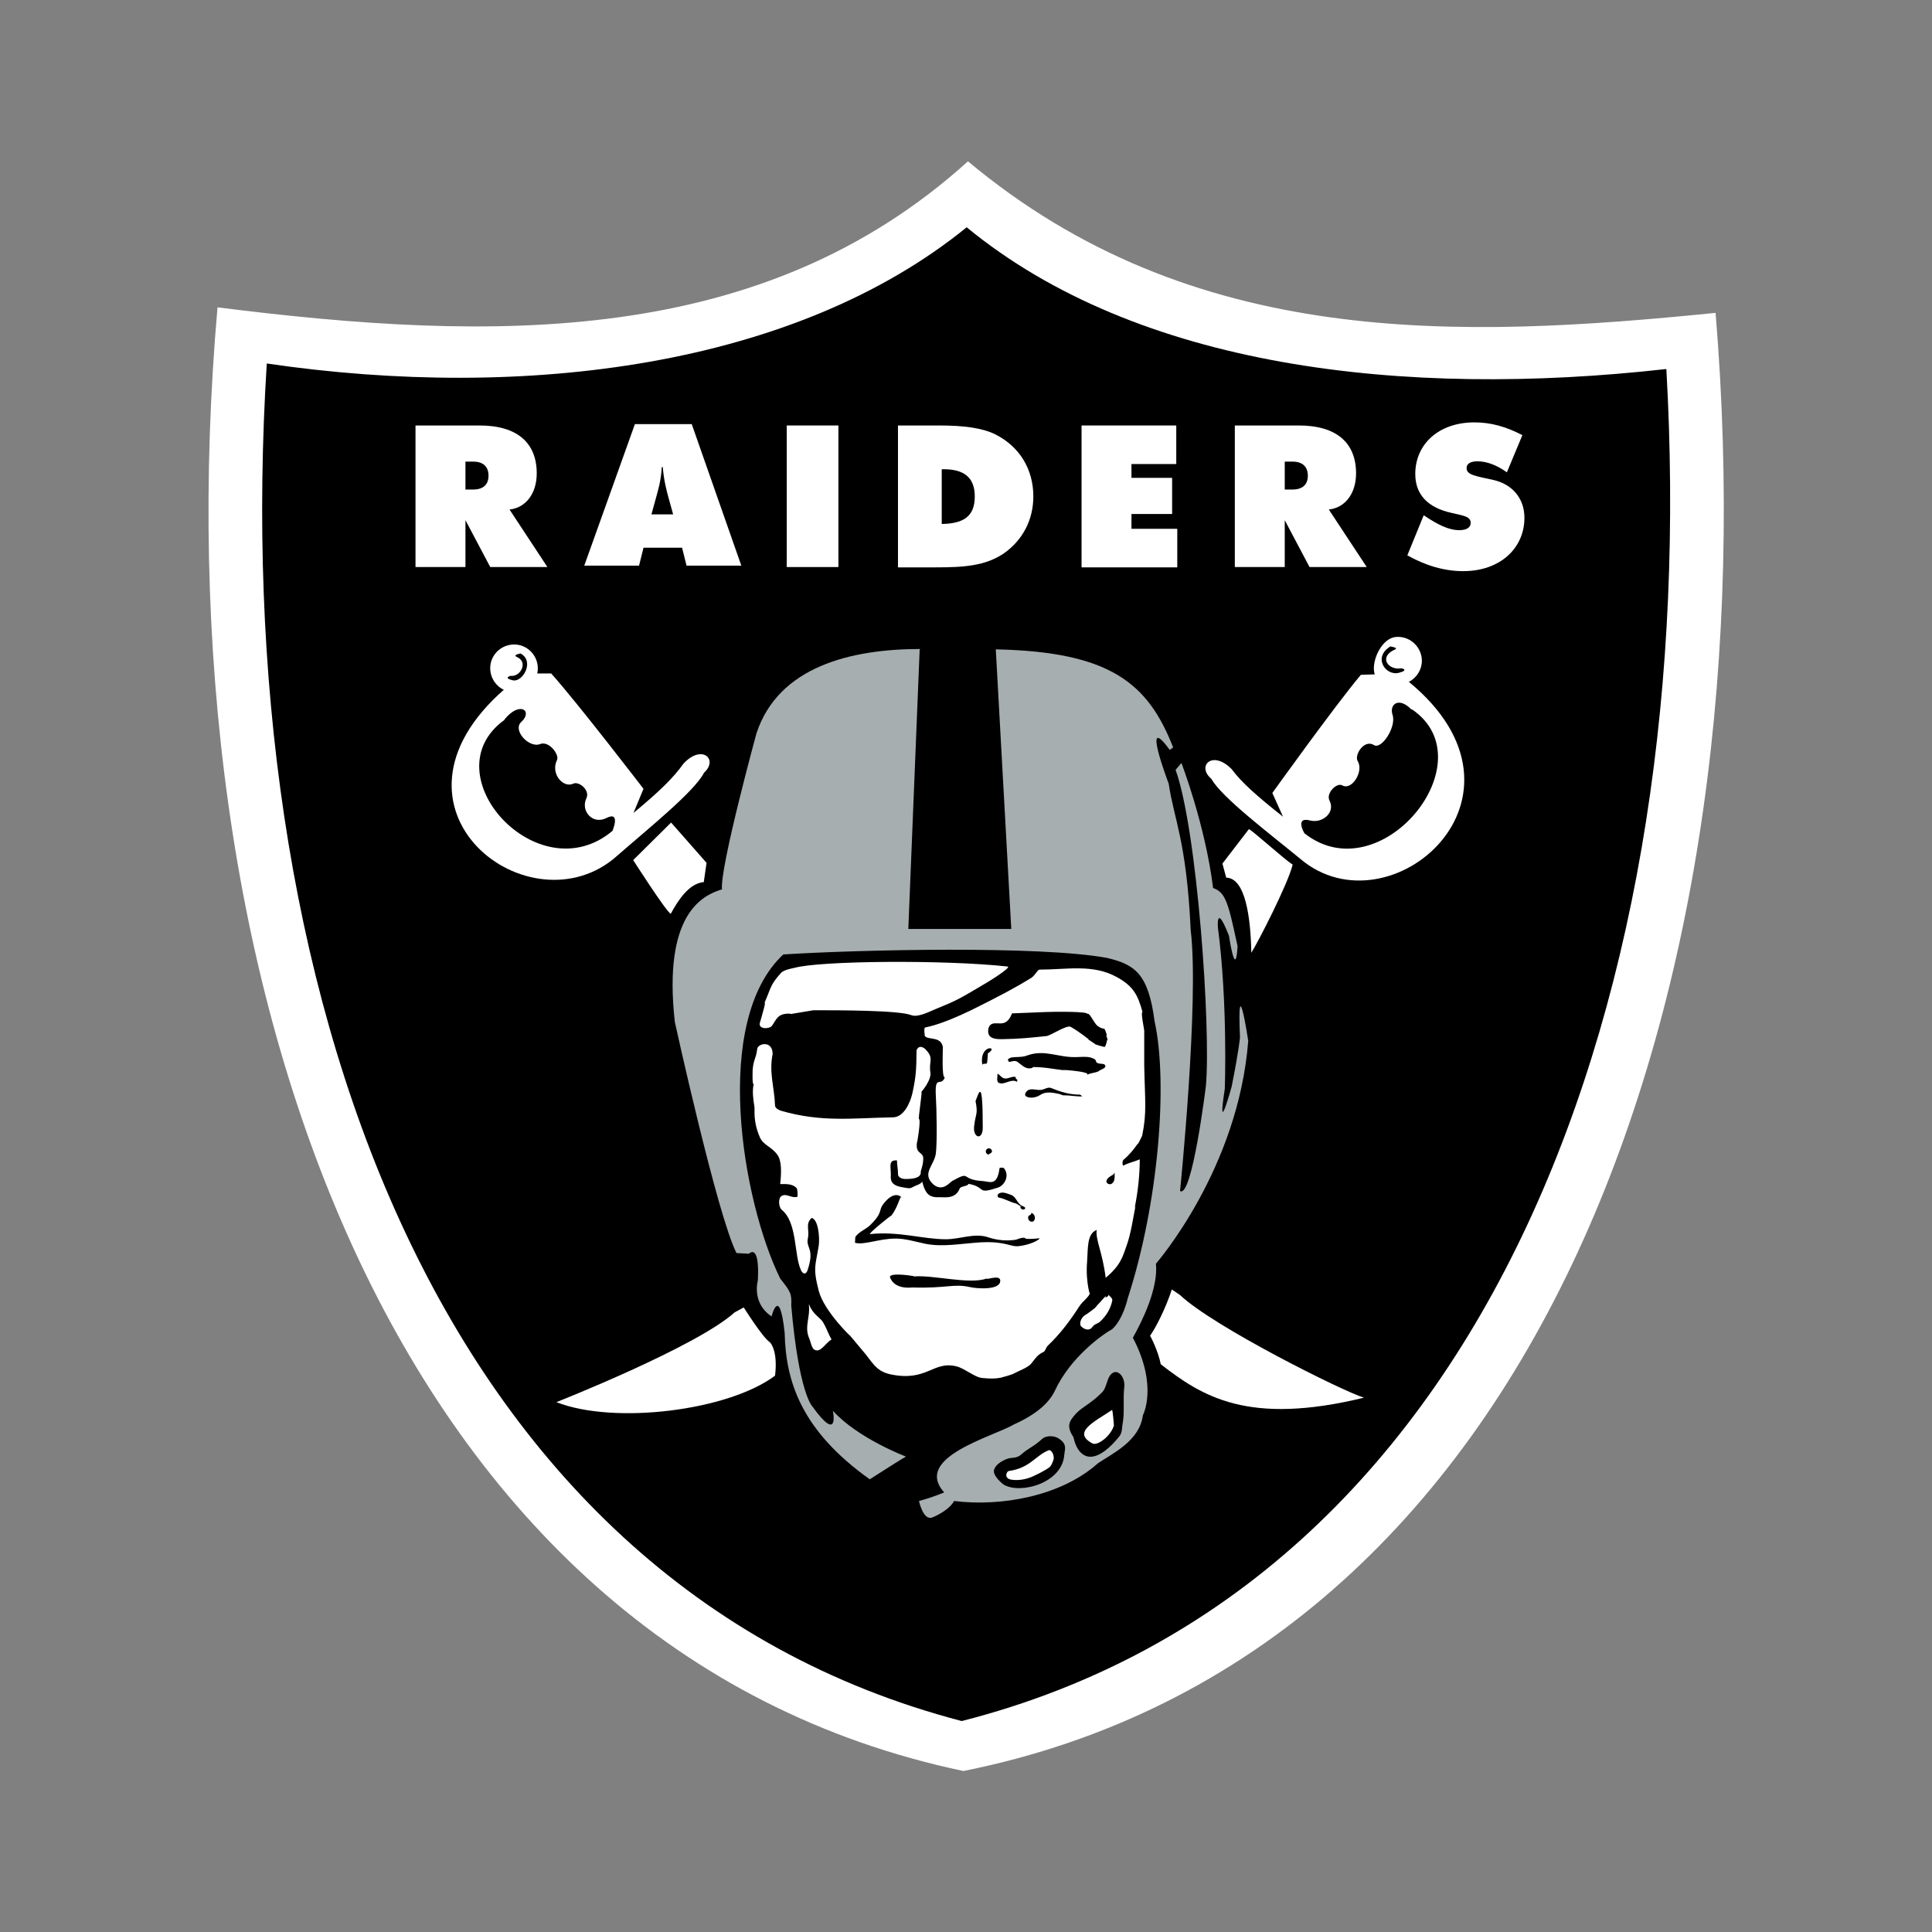 <svg width="48" height="48" viewBox="0 0 48 48" fill="none" xmlns="http://www.w3.org/2000/svg">
<rect x="0" y="0" width="48" height="48" fill="#808080" stroke="none"/>
<path d="M24.048 4.009C18.931 8.637 12.257 8.501 5.404 7.636C3.932 24.432 9.682 41.005 23.936 44C38.328 41.117 44.018 24.578 42.623 7.773C36.24 8.415 29.635 8.68 24.039 4L24.048 4.009Z" fill="white"/>
<path d="M24.022 5.643C19.761 9.108 13.045 9.972 6.628 9.031C5.669 24.347 10.666 39.303 23.894 42.759C37.139 39.38 42.273 24.483 41.4 9.168C34.854 9.904 28.266 9.134 24.022 5.651V5.643Z" fill="black"/>
<path d="M29.113 32.039C28.959 32.509 28.719 32.98 28.574 33.185C28.574 33.185 28.77 33.544 28.839 33.895C29.866 34.691 31.004 35.427 33.887 34.725C33.374 34.571 30.148 32.963 29.318 32.175L29.104 32.03L29.113 32.039Z" fill="white"/>
<path d="M18.478 32.483C18.478 32.483 18.957 33.245 19.128 33.348C19.128 33.348 19.333 33.536 19.256 34.178C18.093 35.05 15.261 35.401 13.823 34.836C13.823 34.836 17.297 33.467 18.255 32.603L18.478 32.483Z" fill="white"/>
<path d="M27.47 32.201C27.401 32.27 27.341 32.347 27.273 32.415C27.247 32.441 27.222 32.483 27.188 32.509C27.11 32.569 27.034 32.629 26.948 32.68C26.862 32.74 26.794 32.894 26.871 32.963C26.939 33.023 27.059 33.082 27.145 32.963C27.188 32.894 27.282 32.886 27.333 32.834C27.478 32.697 27.59 32.526 27.632 32.321C27.649 32.252 27.581 32.218 27.538 32.167C27.547 32.227 27.47 32.21 27.47 32.252C27.47 32.235 27.47 32.227 27.47 32.21V32.201Z" fill="white"/>
<path d="M20.104 32.415C20.189 32.646 20.377 32.74 20.437 32.834C20.531 32.98 20.574 33.134 20.66 33.279C20.506 33.365 20.394 33.613 20.24 33.536C20.163 33.502 20.146 33.339 20.095 33.228C19.984 32.945 20.138 32.706 20.095 32.415H20.104Z" fill="white"/>
<path d="M22.875 16.124C21.138 16.124 19.341 16.561 18.794 18.22C18.794 18.22 17.878 21.574 17.938 22.096C17.451 22.242 16.467 22.712 16.766 25.39C16.766 25.39 17.819 30.191 18.298 31.132L18.606 31.149C18.606 31.149 18.88 30.858 18.828 31.816C18.828 31.816 18.666 32.372 19.17 32.706C19.17 32.706 19.367 31.902 19.495 33.117C19.521 34.297 19.889 35.529 21.609 36.753C21.609 36.753 22.422 36.231 22.507 36.188C22.507 36.188 21.309 35.735 20.693 35.05C20.693 35.05 20.864 35.889 20.18 34.939C20.18 34.939 19.846 34.614 19.658 32.432C19.675 32.133 19.632 32.081 19.384 31.765C18.434 29.831 17.682 25.365 19.461 23.713C21.344 23.594 25.827 23.491 27.504 23.799C28.189 23.962 28.531 24.184 28.685 25.373C29.018 26.871 28.796 29.865 28.017 32.261C28.017 32.261 27.906 32.774 27.632 33.023C27.41 33.142 26.597 33.707 26.203 34.563C26.058 34.862 25.733 35.145 25.203 35.384C24.663 35.701 22.678 36.205 23.457 37.078C23.457 37.078 23.235 37.181 22.832 37.292C22.832 37.292 22.935 37.78 23.157 37.703C23.157 37.703 23.56 37.549 23.705 37.292C24.877 37.438 26.366 37.172 27.282 36.351C27.641 36.111 28.317 35.795 28.394 35.162C28.394 35.162 28.779 34.443 28.146 33.236C28.385 32.809 28.779 32.004 28.719 31.397C28.745 31.363 30.764 29.044 31.012 25.861C31.012 25.861 30.73 23.987 30.807 25.776C30.807 25.776 30.781 26.092 30.601 26.991C30.601 26.991 30.225 28.377 30.43 27.05C30.43 27.05 30.507 24.937 30.259 23.046C30.259 23.046 30.199 22.345 30.576 23.363C30.627 23.551 30.516 23.132 30.516 23.132C30.516 23.132 30.695 24.424 30.747 23.508C30.516 22.439 30.456 22.173 30.139 22.062C29.943 20.488 29.352 18.956 29.352 18.956L29.207 19.127C29.746 20.616 30.088 25.562 29.96 26.982C29.96 26.982 29.617 29.78 29.318 29.591C29.318 29.591 29.797 24.869 29.583 23.114C29.48 20.89 29.164 20.351 29.036 19.47C29.036 19.47 28.334 17.63 29.061 18.631L29.147 18.571C28.522 16.971 27.581 16.193 24.74 16.133L25.125 23.08H22.567L22.849 16.133L22.875 16.124Z" fill="#A6AEB0"/>
<path d="M19.641 25.194C19.641 25.194 20.214 25.099 20.206 25.099C20.839 25.099 22.319 25.099 22.636 25.219C22.798 25.288 23.089 25.134 23.235 25.074C23.765 24.86 23.834 24.817 24.398 24.483C24.492 24.432 25.151 24.03 25.032 24.013C23.491 23.842 20.36 23.867 19.735 24.047C19.735 24.047 19.47 24.09 19.401 24.175C19.111 24.501 19.171 24.526 18.965 24.98C19.093 24.689 18.897 25.348 18.88 25.407C18.828 25.579 19.119 25.57 19.179 25.485C19.29 25.339 19.307 25.168 19.641 25.185V25.194Z" fill="white"/>
<path d="M28.214 29.951C28.146 30.284 28.103 30.627 27.992 30.943C27.889 31.234 27.838 31.439 27.47 31.747C27.393 31.114 27.213 30.798 27.247 30.558C26.999 30.652 27.033 31.02 27.008 31.354C26.965 31.884 27.11 32.278 27.076 32.115C27.093 32.193 26.888 32.338 26.82 32.449C26.588 32.809 26.34 33.142 26.032 33.433C25.989 33.476 25.972 33.561 25.93 33.587C25.759 33.664 25.716 33.767 25.613 33.887C25.527 33.981 25.314 34.058 25.202 34.118C25.134 34.16 24.92 34.212 24.86 34.229C24.732 34.255 24.612 34.255 24.415 34.237C24.227 34.229 23.97 33.998 23.765 33.947C23.174 33.801 23.038 34.34 22.114 34.143C21.737 34.058 21.66 33.81 21.421 33.544C21.378 33.493 21.147 33.219 21.113 33.176C21.207 33.279 20.479 32.595 20.342 32.073C20.188 31.482 20.265 31.439 20.342 30.943C20.368 30.755 20.334 30.293 20.163 30.259C20 30.421 20.12 30.541 20.069 30.781C20.026 31.012 20.24 31.02 20.069 31.542C20.026 31.688 19.94 31.653 19.898 31.551C19.726 31.183 19.812 30.379 19.427 30.062C19.341 29.994 19.333 29.771 19.41 29.72C19.53 29.634 19.649 29.771 19.803 29.737C19.829 29.737 19.812 29.54 19.795 29.523C19.666 29.369 19.384 29.437 19.384 29.412C19.418 29.112 19.418 28.838 19.316 28.693C19.17 28.488 18.965 28.453 18.879 28.257C18.7 27.837 18.76 27.598 18.742 27.487C18.717 27.341 18.683 27.102 18.725 26.939C18.683 26.948 18.7 26.588 18.7 26.571C18.725 26.306 18.777 26.323 18.811 26.075C18.811 25.921 19.196 25.835 19.196 26.186C19.102 26.648 19.239 27.007 19.256 27.47C19.256 27.529 19.35 27.581 19.41 27.598C20.419 27.889 21.181 27.777 22.182 27.76C22.447 27.76 22.61 27.418 22.67 27.153C22.764 26.716 22.764 26.571 22.772 26.092C22.824 25.964 22.944 25.998 23.029 26.109C23.2 26.306 23.072 26.383 23.115 26.64C23.149 26.836 22.892 27.127 22.892 27.127C22.918 27.127 22.807 27.795 22.832 27.803C22.884 27.803 22.79 28.402 22.781 28.385C22.738 28.71 22.969 28.59 22.935 28.83C22.935 28.941 22.875 29.087 22.875 29.112C22.909 29.335 22.413 29.283 22.499 29.292C22.387 29.292 22.302 29.241 22.31 29.155C22.31 29.035 22.285 28.941 22.285 28.83C22.045 28.813 22.148 29.01 22.131 29.258C22.131 29.369 22.199 29.454 22.379 29.489C22.576 29.523 22.593 29.54 22.687 29.489C22.738 29.454 22.892 29.42 22.909 29.352C23.003 29.703 23.106 29.754 23.371 29.745C23.483 29.745 23.739 29.788 23.842 29.532C23.868 29.463 24.039 29.48 24.064 29.412C24.518 29.497 24.244 29.686 24.792 29.506C24.954 29.454 25.091 29.215 24.946 29.027C24.928 29.001 24.843 29.01 24.834 29.018C24.774 29.489 24.586 29.352 24.415 29.343C23.833 29.309 24.15 29.07 23.654 29.343C23.594 29.378 23.423 29.617 23.192 29.429C22.884 29.155 23.217 28.95 23.252 28.65C23.286 28.376 23.269 27.512 23.252 27.256C23.217 26.665 23.371 27.024 23.474 26.768C23.388 26.785 23.431 26.041 23.423 26.006C23.371 25.741 23.063 25.844 22.978 25.741C22.978 25.741 22.944 25.536 22.986 25.527C23.337 25.459 23.782 25.262 24.107 25.108C24.852 24.74 25.262 24.518 25.622 24.295C25.724 24.227 25.776 24.09 25.827 24.09C26.503 24.09 27.153 23.944 27.752 24.278C28.171 24.509 28.274 24.74 28.385 25.142C28.334 25.142 28.428 25.57 28.428 25.604C28.428 25.869 28.428 26.34 28.428 26.477C28.445 27.341 28.497 27.632 28.377 28.214C28.377 28.214 28.283 28.428 28.257 28.428C28.188 28.53 28.06 28.693 27.915 28.813C27.872 28.847 27.889 28.975 27.915 28.958C28.009 28.898 28.18 28.864 28.317 28.804C28.317 29.172 28.274 29.608 28.188 30.019L28.214 29.951Z" fill="white"/>
<path d="M27.043 25.818C27.043 25.818 26.812 25.63 26.598 25.51C26.504 25.459 26.093 25.733 25.999 25.741C25.579 25.784 25.34 25.81 24.904 25.818C24.792 25.818 24.638 25.818 24.578 25.724C24.536 25.664 24.544 25.544 24.587 25.485C24.724 25.313 24.981 25.604 25.143 25.177C25.143 25.177 25.639 25.159 25.793 25.151C26.315 25.125 27.077 25.134 27.008 25.194C27.068 25.134 27.171 25.416 27.274 25.493C27.47 25.63 27.41 25.45 27.505 25.724C27.445 25.664 27.556 25.887 27.505 25.835C27.505 25.861 27.47 25.989 27.453 26.006C27.436 26.024 27.248 25.955 27.214 25.947C27.231 25.947 27.034 25.827 27.043 25.827V25.818Z" fill="black"/>
<path d="M24.544 26.169C24.843 25.989 24.313 25.938 24.407 26.46C24.407 26.409 24.509 26.443 24.518 26.417C24.535 26.383 24.535 26.255 24.544 26.16V26.169Z" fill="black"/>
<path d="M24.236 27.35C24.305 27.701 24.236 27.658 24.202 27.983C24.168 28.274 24.416 28.342 24.416 28.017C24.416 26.776 24.33 27.119 24.236 27.358V27.35Z" fill="black"/>
<path d="M27.692 29.129C27.666 29.198 27.615 29.198 27.564 29.241C27.521 29.266 27.47 29.335 27.495 29.378C27.504 29.403 27.555 29.429 27.589 29.42C27.623 29.42 27.658 29.378 27.675 29.343C27.701 29.275 27.692 29.198 27.692 29.129V29.129Z" fill="black"/>
<path d="M24.569 28.676C24.569 28.676 24.646 28.642 24.646 28.608C24.646 28.565 24.612 28.53 24.569 28.53C24.526 28.53 24.492 28.565 24.492 28.608C24.492 28.65 24.526 28.684 24.569 28.684V28.676Z" fill="black"/>
<path d="M27.316 26.605C27.205 26.665 27.102 26.648 27 26.708C27.171 26.614 26.093 26.554 26.503 26.597C26.212 26.571 25.981 26.511 25.682 26.511C25.682 26.494 25.622 26.554 25.622 26.537C25.477 26.571 25.391 26.46 25.28 26.383C25.203 26.331 25.134 26.383 25.057 26.383C25.074 26.357 25.032 26.34 25.04 26.323C25.057 26.297 25.109 26.28 25.126 26.272C25.254 26.255 25.408 26.272 25.528 26.22C25.964 26.066 26.298 26.28 26.743 26.263C26.88 26.263 27.077 26.229 27.205 26.323C27.231 26.34 27.231 26.391 27.248 26.4C27.308 26.443 27.41 26.417 27.445 26.451C27.513 26.528 27.376 26.562 27.299 26.605H27.316Z" fill="black"/>
<path d="M26.888 27.239C26.888 27.239 26.845 27.196 26.828 27.196C26.571 27.196 26.349 27.127 26.118 27.033C26.041 26.999 25.964 27.059 25.878 27.076C25.767 27.093 25.656 27.042 25.562 27.076C25.493 27.102 25.433 27.204 25.493 27.239C25.579 27.29 25.724 27.281 25.844 27.204C25.981 27.11 26.152 27.144 26.315 27.179C26.358 27.187 26.4 27.221 26.443 27.213C26.597 27.213 26.742 27.247 26.897 27.239H26.888Z" fill="black"/>
<path d="M25.28 26.828C25.28 26.828 25.22 26.802 25.237 26.759C25.134 26.725 25.032 26.828 24.929 26.785C24.869 26.759 24.835 26.7 24.784 26.674C24.784 26.759 24.749 26.871 24.818 26.905C24.963 26.965 25.117 26.785 25.271 26.879C25.271 26.862 25.271 26.854 25.271 26.836L25.28 26.828Z" fill="black"/>
<path d="M16.673 20.436L15.731 21.369C15.731 21.369 16.553 22.652 16.664 22.704C16.835 22.387 17.117 21.942 17.485 21.916L17.554 21.437L16.673 20.436V20.436Z" fill="white"/>
<path d="M13.19 16.732H13.694C14.353 17.467 15.987 19.598 15.987 19.598L15.739 20.197C16.381 19.666 16.74 19.315 16.98 18.973C17.442 18.477 17.853 18.87 17.493 19.196C17.254 19.666 16.09 20.599 15.337 21.258C13.19 23.191 9.125 20.103 12.531 17.125L13.207 16.723L13.19 16.732Z" fill="white"/>
<path d="M12.539 17.869C12.916 17.407 13.249 17.664 12.95 17.938C12.727 18.143 13.147 18.597 13.421 18.485C13.643 18.4 13.9 18.751 13.84 18.879C13.669 19.221 13.994 19.589 14.242 19.47C14.379 19.401 14.67 19.632 14.567 19.837C14.422 20.145 14.721 20.496 15.063 20.325C15.431 20.137 15.217 20.642 15.217 20.642C13.369 22.199 10.674 19.23 12.531 17.887L12.539 17.869Z" fill="black"/>
<path d="M12.736 17.194C13.061 17.211 13.344 16.963 13.361 16.637C13.378 16.312 13.13 16.03 12.805 16.013C12.479 15.996 12.197 16.244 12.18 16.569C12.163 16.894 12.411 17.177 12.736 17.194Z" fill="white"/>
<path d="M12.933 16.235C13.292 16.432 12.984 16.954 12.745 16.903C12.488 16.843 12.685 16.791 12.685 16.791C12.925 16.826 13.138 16.449 12.839 16.321C12.728 16.27 12.933 16.235 12.933 16.235V16.235Z" fill="black"/>
<path d="M34.306 16.749L33.81 16.766C33.176 17.519 31.611 19.701 31.611 19.701L31.876 20.291C31.226 19.777 30.841 19.435 30.601 19.11C30.122 18.622 29.72 19.033 30.096 19.35C30.353 19.812 31.542 20.71 32.312 21.343C34.52 23.209 38.49 19.803 34.999 16.937L34.306 16.749V16.749Z" fill="white"/>
<path d="M35.068 17.63C34.76 17.305 34.512 17.493 34.597 17.758C34.7 18.058 34.323 18.631 34.135 18.511C33.887 18.357 33.639 18.768 33.733 18.913C33.887 19.162 33.587 19.649 33.348 19.512C33.211 19.435 32.937 19.709 33.031 19.889C33.185 20.188 32.852 20.462 32.552 20.385C32.159 20.282 32.407 20.702 32.407 20.702C34.298 22.199 36.976 18.905 35.076 17.621L35.068 17.63Z" fill="black"/>
<path d="M34.785 17.005C34.46 17.031 34.169 16.98 34.135 16.655C34.109 16.329 34.358 15.85 34.683 15.825C35.008 15.799 35.29 16.038 35.324 16.364C35.35 16.689 35.111 16.971 34.785 17.005Z" fill="white"/>
<path d="M34.554 16.055C34.092 16.321 34.426 16.808 34.76 16.714C35.017 16.646 34.82 16.603 34.82 16.603C34.486 16.663 34.246 16.321 34.649 16.141C34.76 16.09 34.554 16.064 34.554 16.064V16.055Z" fill="black"/>
<path d="M31.029 20.599C31.158 20.667 31.928 21.369 32.116 21.48C32.005 21.951 31.252 23.414 31.089 23.671C31.072 22.798 30.944 21.814 30.465 21.805L30.371 21.455L31.029 20.599Z" fill="white"/>
<path d="M27.932 34.468C27.966 34.203 27.744 33.955 27.581 34.169C27.496 34.28 27.487 34.494 27.376 34.597C27.085 34.888 26.905 34.939 26.734 35.119C26.554 35.316 26.494 35.435 26.666 35.701C26.683 35.726 26.708 35.983 26.897 36.128C27.128 36.3 27.461 36.12 27.812 35.683C27.889 35.589 27.872 35.444 27.898 35.333C27.941 35.05 27.898 34.759 27.932 34.468V34.468Z" fill="black"/>
<path d="M26.443 36.12C26.418 36.839 25.365 37.13 24.946 36.89C24.878 36.847 24.655 36.65 24.698 36.513C24.741 36.377 24.903 36.291 25.014 36.248C25.143 36.197 25.254 36.248 25.382 36.128C25.553 35.974 25.673 35.949 25.879 35.761C25.99 35.649 26.212 35.666 26.323 35.752C26.435 35.837 26.495 35.906 26.443 36.111C26.46 36.086 26.443 36.111 26.452 36.128L26.443 36.12Z" fill="black"/>
<path d="M27.624 35.033C27.17 35.333 26.631 35.589 27.144 35.863C27.264 35.923 27.589 35.692 27.675 35.418C27.675 35.435 27.649 35.016 27.624 35.025V35.033Z" fill="white"/>
<path d="M26.083 36.445C26.006 36.514 25.715 36.659 25.758 36.633C25.57 36.736 25.348 36.796 25.125 36.762C24.928 36.727 25.014 36.556 25.057 36.548C25.604 36.471 25.715 36.163 26.066 36.026C26.169 36.051 26.186 36.205 26.178 36.248C26.169 36.282 26.143 36.368 26.092 36.437L26.083 36.445Z" fill="white"/>
<path d="M21.951 29.908C21.814 30.079 21.951 30.113 21.618 30.439C21.524 30.533 21.344 30.601 21.258 30.721C21.241 30.738 21.25 30.823 21.241 30.875C21.455 30.943 21.84 30.772 22.251 30.772C22.499 30.772 22.738 30.849 22.987 30.901C23.423 30.986 23.834 30.901 24.356 30.866C24.989 30.832 25.109 30.986 25.305 30.96C25.699 30.918 25.939 30.721 25.767 30.772C25.81 30.764 25.442 30.806 25.468 30.755C25.357 30.738 25.288 30.798 25.203 30.806C24.989 30.832 24.775 30.815 24.544 30.738C24.21 30.627 23.851 30.789 23.5 30.789C22.935 30.789 22.311 30.584 21.618 30.661C21.549 30.661 22.191 30.148 22.14 30.207C22.328 29.977 22.362 29.66 22.405 29.763C22.396 29.728 22.217 29.557 21.943 29.917L21.951 29.908Z" fill="black"/>
<path d="M22.704 31.713C23.183 31.671 24.09 31.919 24.509 31.765C24.509 31.807 24.86 31.653 24.851 31.825C24.843 32.064 24.252 32.013 24.107 31.979C23.688 31.884 23.534 32.013 22.67 31.987C22.635 31.987 22.233 32.047 22.113 31.739C22.079 31.653 22.336 31.645 22.704 31.705" fill="black"/>
<path d="M25.553 30.207C25.51 30.319 25.622 30.387 25.681 30.336C25.733 30.293 25.724 30.165 25.622 30.131C25.63 30.19 25.57 30.182 25.553 30.216V30.207Z" fill="black"/>
<path d="M25.365 29.976C25.322 29.951 25.271 29.908 25.237 29.899C25.091 29.865 24.963 29.78 24.818 29.754C24.783 29.754 24.766 29.686 24.818 29.651C24.912 29.6 25.014 29.651 25.117 29.686C25.245 29.728 25.262 29.882 25.374 29.951C25.408 29.968 25.485 29.985 25.468 30.028C25.442 30.07 25.357 30.053 25.348 29.985C25.348 29.985 25.365 29.985 25.374 29.985L25.365 29.976Z" fill="black"/>
<path d="M25.818 30.618C25.851 30.618 25.878 30.58 25.878 30.533C25.878 30.485 25.851 30.447 25.818 30.447C25.785 30.447 25.758 30.485 25.758 30.533C25.758 30.58 25.785 30.618 25.818 30.618Z" fill="white"/>
<path d="M35.376 12.804C35.718 13.035 35.992 13.172 36.257 13.172C36.437 13.172 36.539 13.104 36.539 12.992C36.539 12.83 36.359 12.813 36.069 12.744C35.47 12.616 35.162 12.282 35.162 11.777C35.162 11.042 35.735 10.494 36.633 10.494C37.035 10.494 37.412 10.597 37.823 10.811L37.438 11.735C37.189 11.555 36.933 11.461 36.71 11.461C36.531 11.461 36.437 11.521 36.437 11.632C36.437 11.803 36.676 11.829 37.095 11.923C37.566 12.026 37.874 12.376 37.874 12.864C37.874 13.617 37.275 14.19 36.351 14.19C35.889 14.19 35.418 14.053 34.965 13.797L35.367 12.813L35.376 12.804Z" fill="white"/>
<path d="M10.323 10.571H11.915C12.856 10.571 13.335 11.007 13.335 11.76C13.335 12.265 13.061 12.616 12.659 12.659L13.6 14.088H12.18L11.564 12.924V14.088H10.323V10.571V10.571ZM11.564 12.162H11.761C12 12.162 12.137 12.043 12.137 11.82C12.137 11.598 12.009 11.469 11.761 11.469H11.564V12.162Z" fill="white"/>
<path d="M15.774 10.537H17.186L18.418 14.053H17.057L16.946 13.608H15.988L15.877 14.053H14.516L15.774 10.537V10.537ZM16.724 12.779L16.612 12.376C16.561 12.188 16.493 11.94 16.467 11.606H16.441C16.424 11.949 16.347 12.188 16.296 12.376L16.185 12.779H16.715H16.724Z" fill="white"/>
<path d="M19.546 10.571H20.83V14.088H19.546V10.571Z" fill="white"/>
<path d="M22.31 10.571H23.337C23.944 10.571 24.406 10.631 24.731 10.793C25.339 11.101 25.673 11.666 25.673 12.334C25.673 12.915 25.407 13.42 24.945 13.745C24.483 14.062 23.944 14.096 23.243 14.096H22.31V10.571ZM24.218 12.334C24.218 11.872 23.961 11.658 23.448 11.658H23.397V13.018C23.961 13.009 24.218 12.813 24.218 12.334V12.334Z" fill="white"/>
<path d="M26.871 10.571H29.224V11.529H28.111V11.872H29.121V12.77H28.111V13.138H29.249V14.096H26.871V10.571Z" fill="white"/>
<path d="M30.679 10.571H32.27C33.211 10.571 33.691 11.007 33.691 11.76C33.691 12.265 33.417 12.616 33.014 12.659L33.956 14.088H32.535L31.919 12.924V14.088H30.679V10.571V10.571ZM31.919 12.162H32.116C32.356 12.162 32.493 12.043 32.493 11.82C32.493 11.598 32.364 11.469 32.116 11.469H31.919V12.162Z" fill="white"/>
</svg>
